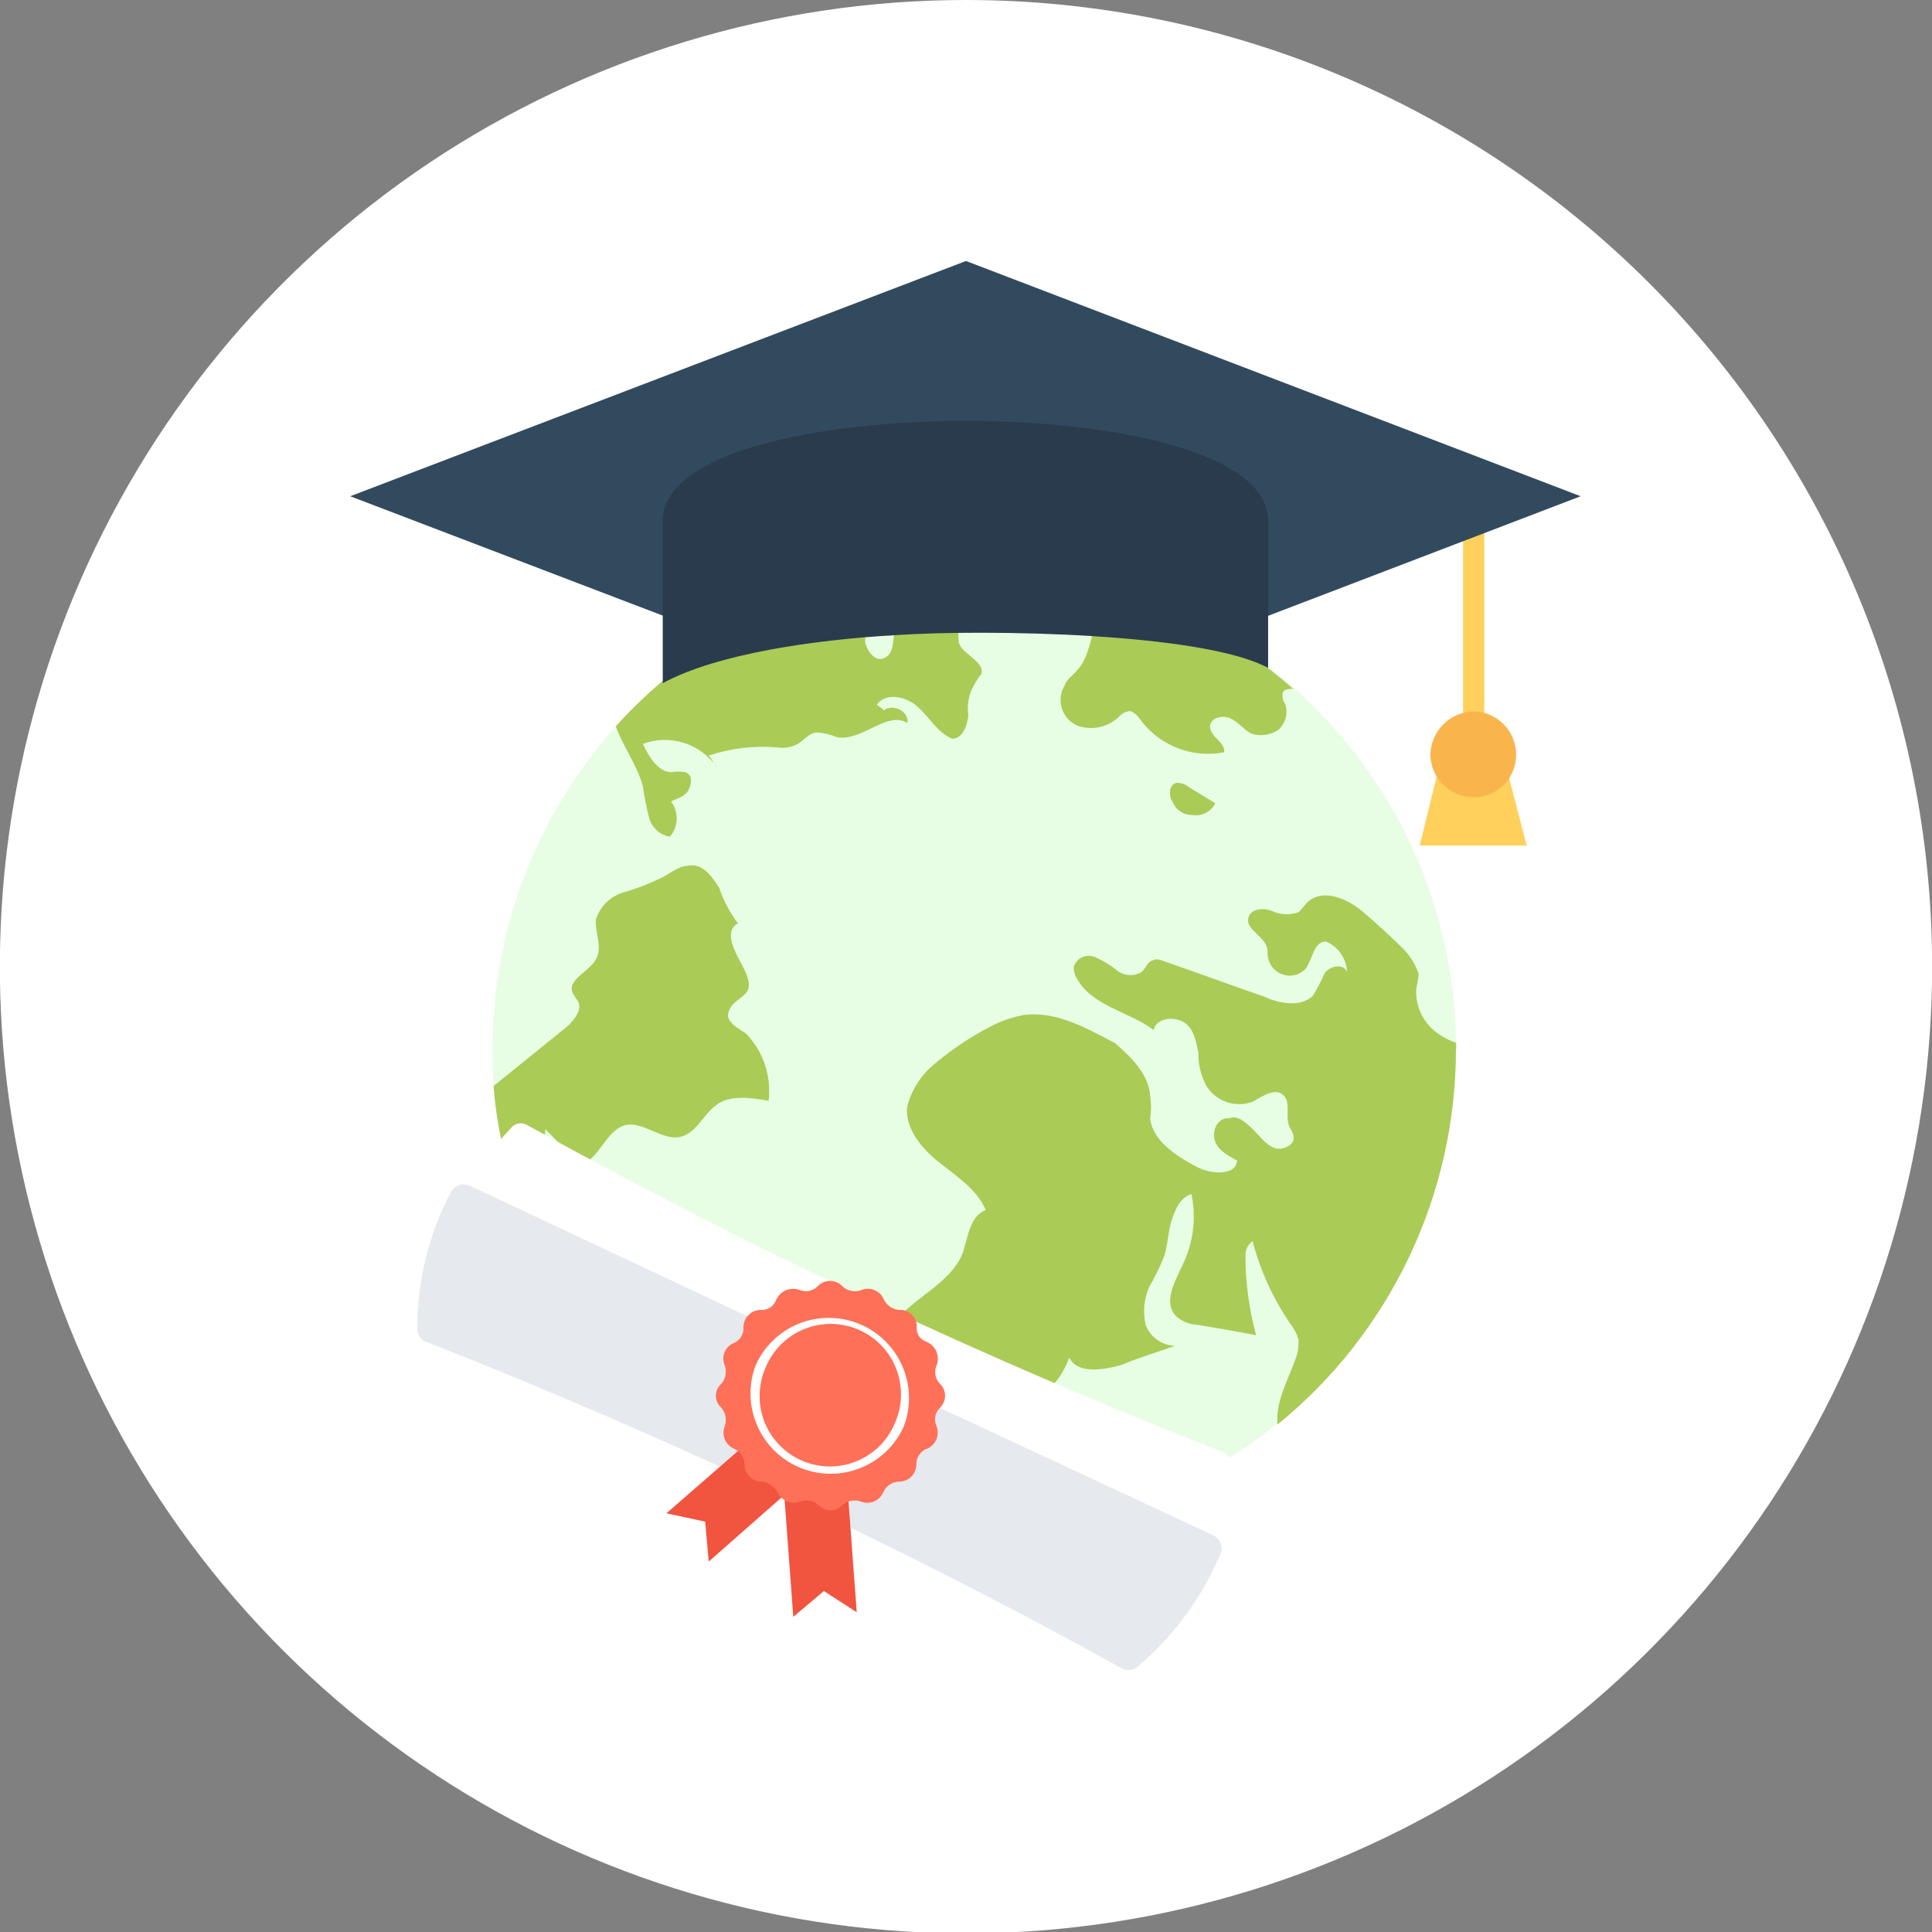 <svg width="48" height="48" viewBox="0 0 48 48" fill="none" xmlns="http://www.w3.org/2000/svg">
<rect x="0" y="0" width="48" height="48" fill="#808080" stroke="none"/>
<g clip-path="url(#clip0_220_1819)">
<path fill-rule="evenodd" clip-rule="evenodd" d="M48.003 23.986C48.009 28.738 46.606 33.384 43.973 37.338C41.339 41.292 37.592 44.375 33.206 46.197C28.821 48.02 23.993 48.5 19.335 47.577C14.677 46.653 10.397 44.368 7.037 41.01C3.677 37.652 1.388 33.372 0.46 28.712C-0.469 24.052 0.005 19.222 1.822 14.831C3.638 10.441 6.715 6.688 10.663 4.048C14.612 1.408 19.254 -0.001 24.003 2.01309e-07C30.363 -4.17538e-06 36.463 2.526 40.964 7.024C45.464 11.521 47.995 17.622 48.003 23.986V23.986Z" fill="white"/>
<path fill-rule="evenodd" clip-rule="evenodd" d="M37.93 21.007H35.272L35.825 18.757H37.345L37.93 21.007Z" fill="#FFD05B"/>
<path d="M36.876 12.796H36.35V19.514H36.876V12.796Z" fill="#FFD05B"/>
<path fill-rule="evenodd" clip-rule="evenodd" d="M37.667 18.757C37.669 18.474 37.56 18.202 37.364 18C37.167 17.797 36.898 17.68 36.616 17.674C36.331 17.679 36.059 17.795 35.857 17.997C35.656 18.199 35.541 18.471 35.537 18.757C35.543 19.039 35.659 19.307 35.861 19.504C36.063 19.701 36.334 19.81 36.616 19.808C36.754 19.809 36.891 19.782 37.019 19.729C37.146 19.676 37.262 19.599 37.36 19.501C37.458 19.404 37.535 19.288 37.588 19.16C37.64 19.032 37.667 18.895 37.667 18.757V18.757Z" fill="#F9B54C"/>
<path fill-rule="evenodd" clip-rule="evenodd" d="M8.701 12.329L24 6.484L39.271 12.329L24 18.172L8.701 12.329Z" fill="#324A5E"/>
<path fill-rule="evenodd" clip-rule="evenodd" d="M36.178 26.061C36.179 23.692 35.477 21.375 34.162 19.405C32.847 17.434 30.977 15.899 28.79 14.992C26.602 14.084 24.195 13.847 21.873 14.309C19.55 14.77 17.417 15.911 15.742 17.586C14.067 19.261 12.927 21.396 12.465 23.72C12.002 26.043 12.239 28.452 13.145 30.641C14.051 32.83 15.586 34.701 17.555 36.017C19.523 37.334 21.838 38.036 24.206 38.036C27.38 38.034 30.423 36.772 32.668 34.526C34.912 32.281 36.175 29.236 36.178 26.061V26.061Z" fill="#E8FEE4"/>
<path fill-rule="evenodd" clip-rule="evenodd" d="M26.308 35.32C26.227 35.4 26.128 35.458 26.018 35.488C25.909 35.519 25.793 35.521 25.683 35.495C25.559 35.456 25.433 35.427 25.304 35.408C25.154 35.472 25.023 35.573 24.923 35.702C24.813 35.896 24.677 36.073 24.516 36.228C24.474 36.289 24.444 36.358 24.429 36.431C24.429 36.606 24.632 36.634 24.779 36.634C24.926 36.634 25.042 36.519 25.186 36.49C25.329 36.462 25.48 36.49 25.627 36.431C25.82 36.381 25.992 36.271 26.121 36.118C26.234 36.011 26.323 35.883 26.383 35.739C26.41 35.709 26.429 35.672 26.439 35.633C26.449 35.593 26.45 35.552 26.441 35.513C26.433 35.473 26.415 35.436 26.39 35.404C26.365 35.372 26.333 35.347 26.296 35.329L26.308 35.32Z" fill="#ABCB57"/>
<path fill-rule="evenodd" clip-rule="evenodd" d="M29.201 19.458C29.026 19.546 29.054 19.749 29.11 19.924V19.837C29.133 19.952 29.195 20.056 29.285 20.131C29.376 20.206 29.49 20.247 29.608 20.247C29.723 20.27 29.844 20.253 29.95 20.201C30.055 20.148 30.141 20.062 30.192 19.956C29.958 19.808 29.695 19.661 29.432 19.486C29.404 19.486 29.285 19.427 29.201 19.458V19.458ZM36.178 26.061V25.91C36.034 25.861 35.896 25.792 35.769 25.707C35.592 25.594 35.446 25.439 35.344 25.255C35.242 25.072 35.187 24.866 35.184 24.656C35.184 24.48 35.243 24.361 35.243 24.186C35.168 23.969 35.048 23.77 34.893 23.601C34.543 23.254 34.221 22.96 33.87 22.662C33.464 22.312 32.879 22.077 32.5 22.399C32.41 22.487 32.353 22.575 32.266 22.662C32.046 22.74 31.805 22.728 31.593 22.631C31.39 22.543 31.04 22.575 31.009 22.838C30.977 23.1 31.39 23.247 31.478 23.539C31.506 23.626 31.478 23.714 31.506 23.801C31.526 23.9 31.573 23.991 31.641 24.065C31.71 24.139 31.798 24.193 31.895 24.22C31.992 24.247 32.094 24.247 32.191 24.219C32.288 24.192 32.376 24.138 32.444 24.064C32.619 23.801 32.647 23.392 32.938 23.392C33.09 23.454 33.221 23.558 33.315 23.694C33.409 23.828 33.462 23.988 33.467 24.152C33.379 23.917 33.026 24.005 32.91 24.18C32.825 24.372 32.728 24.558 32.619 24.737C32.325 25.028 31.8 24.941 31.421 24.765C30.574 24.474 29.786 24.18 28.941 23.889C28.854 23.858 28.735 23.801 28.647 23.858C28.5 23.889 28.472 24.064 28.357 24.152C28.259 24.21 28.146 24.235 28.034 24.224C27.922 24.214 27.816 24.168 27.731 24.092C27.57 23.966 27.393 23.861 27.206 23.779C27.156 23.758 27.102 23.746 27.048 23.746C26.994 23.747 26.94 23.758 26.891 23.78C26.841 23.802 26.797 23.834 26.761 23.875C26.724 23.915 26.697 23.963 26.68 24.014C26.672 24.105 26.691 24.197 26.736 24.277C27.118 25.009 28.05 25.125 28.663 25.591C28.722 25.3 29.132 25.244 29.395 25.388C29.657 25.532 29.708 25.854 29.773 26.148C29.767 26.443 29.838 26.735 29.98 26.993C30.099 27.176 30.276 27.313 30.482 27.383C30.689 27.452 30.913 27.449 31.118 27.375C31.381 27.228 31.672 27.025 31.875 27.2C32.078 27.375 31.934 27.697 32.022 27.96C32.053 28.048 32.138 28.136 32.138 28.251C32.169 28.455 31.847 28.602 31.643 28.514C31.44 28.427 31.293 28.223 31.118 28.048C30.943 27.873 30.736 27.697 30.533 27.785C30.27 27.754 30.095 28.076 30.183 28.339C30.27 28.602 30.533 28.718 30.736 28.836C30.708 29.068 30.505 29.128 30.27 29.128C30.076 29.123 29.885 29.073 29.714 28.98C29.22 28.718 28.635 28.339 28.575 27.785C28.605 27.601 28.605 27.412 28.575 27.228C28.547 26.702 28.11 26.264 27.7 25.914C26.971 25.535 26.27 25.125 25.451 25.213C25.157 25.267 24.872 25.365 24.607 25.504C24.094 25.77 23.613 26.095 23.174 26.471C22.855 26.745 22.631 27.113 22.533 27.522C22.505 28.076 22.912 28.545 23.349 28.893C23.787 29.24 24.288 29.566 24.488 30.063C24.11 30.207 24.05 30.705 23.934 31.086C23.643 31.931 22.533 32.282 22.058 33.07C21.826 33.508 21.767 34.037 21.476 34.416C21.345 34.574 21.239 34.751 21.163 34.942C20.901 35.495 21.457 36.168 22.067 36.256C22.677 36.344 23.293 35.993 23.822 35.63C23.94 35.519 24.078 35.429 24.228 35.367C24.354 35.342 24.482 35.332 24.61 35.336C24.901 35.336 25.235 35.28 25.514 35.28C25.367 35.28 25.338 35.073 25.426 34.985C25.514 34.898 25.633 34.87 25.72 34.782C26.113 34.538 26.411 34.167 26.564 33.731C26.771 34.141 27.412 34.044 27.881 33.906C28.288 33.731 28.754 33.593 29.195 33.437C29.035 33.432 28.879 33.38 28.749 33.287C28.619 33.194 28.519 33.064 28.463 32.914C28.391 32.6 28.422 32.271 28.55 31.975C28.7 31.724 28.828 31.46 28.932 31.186C29.02 30.892 29.02 30.601 29.104 30.338C29.188 30.076 29.31 29.753 29.601 29.666C29.724 30.247 29.652 30.853 29.398 31.39C29.195 31.828 28.901 32.329 29.195 32.676C29.335 32.815 29.52 32.898 29.717 32.911C30.245 32.995 30.74 33.083 31.209 33.174C31.035 32.535 30.945 31.877 30.943 31.215C30.938 31.142 30.951 31.068 30.982 31.002C31.014 30.936 31.061 30.878 31.121 30.836C31.319 31.601 31.655 32.323 32.113 32.967C32.178 33.062 32.228 33.168 32.26 33.28C32.265 33.398 32.256 33.515 32.231 33.63C32.056 34.184 31.762 34.651 31.734 35.195V35.398C33.119 34.273 34.236 32.852 35.004 31.24C35.772 29.628 36.171 27.865 36.172 26.079L36.178 26.061ZM32.135 17.12C30.823 15.962 29.28 15.096 27.609 14.579C27.493 14.87 27.318 15.133 27.231 15.396C27.115 15.806 27.055 16.335 26.765 16.648C26.646 16.792 26.499 16.879 26.452 17.026C26.401 17.11 26.368 17.202 26.355 17.299C26.343 17.395 26.35 17.494 26.378 17.587C26.405 17.68 26.452 17.767 26.515 17.841C26.578 17.916 26.655 17.976 26.743 18.018C26.919 18.088 27.112 18.105 27.298 18.069C27.484 18.033 27.656 17.945 27.794 17.815C27.86 17.735 27.953 17.682 28.056 17.668C28.175 17.668 28.291 17.815 28.369 17.931C28.608 18.233 28.925 18.463 29.285 18.598C29.646 18.732 30.037 18.764 30.414 18.691C30.442 18.428 30.064 18.313 30.064 18.05C30.064 17.843 30.355 17.756 30.558 17.843C30.762 17.931 30.909 18.137 31.084 18.225C31.195 18.262 31.313 18.273 31.43 18.258C31.546 18.242 31.658 18.201 31.756 18.137C31.845 18.059 31.91 17.956 31.941 17.841C31.972 17.727 31.969 17.606 31.931 17.493C31.901 17.451 31.88 17.404 31.87 17.354C31.86 17.303 31.86 17.252 31.872 17.202C31.903 17.114 32.05 17.114 32.135 17.114V17.12ZM21.695 14.332C19.229 14.873 16.994 16.171 15.299 18.044C15.475 18.541 15.828 19.007 15.972 19.533C16.007 19.788 16.056 20.041 16.119 20.29C16.148 20.416 16.213 20.53 16.306 20.619C16.4 20.707 16.517 20.766 16.644 20.788C16.748 20.667 16.807 20.514 16.812 20.355C16.817 20.195 16.768 20.039 16.672 19.912C16.848 19.824 17.023 19.796 17.11 19.621C17.198 19.445 17.198 19.239 17.023 19.183C16.906 19.167 16.789 19.167 16.672 19.183C16.36 19.183 16.119 18.804 15.972 18.482C16.3 18.359 16.659 18.351 16.992 18.457C17.326 18.563 17.614 18.777 17.811 19.067C17.723 18.976 17.695 18.86 17.608 18.773C18.153 18.59 18.73 18.521 19.303 18.569C19.46 18.595 19.622 18.574 19.769 18.51C19.972 18.422 20.081 18.197 20.322 18.197C20.484 18.212 20.642 18.252 20.791 18.316C21.417 18.432 22.042 17.643 22.543 17.965C22.602 17.671 22.161 17.468 21.958 17.652C21.93 17.593 21.842 17.565 21.783 17.505C22.017 17.192 22.515 17.302 22.805 17.565C23.096 17.828 23.299 18.206 23.653 18.353C23.916 18.353 24.031 18.04 24.059 17.768C24.017 17.506 24.069 17.238 24.206 17.011C24.254 16.916 24.312 16.828 24.381 16.748C24.469 16.435 23.944 16.279 23.828 15.988C23.782 15.728 23.823 15.461 23.944 15.227C24.031 14.992 24.003 14.642 23.74 14.601C23.39 15.099 22.455 15.011 22.249 15.565C22.161 15.856 22.249 16.238 21.958 16.354C21.755 16.441 21.548 16.207 21.492 15.944C21.492 15.681 21.579 15.477 21.579 15.215C21.579 15.099 21.548 15.011 21.548 14.902C21.584 14.714 21.633 14.529 21.695 14.348V14.332ZM12.263 26.981C12.3 27.493 12.378 28.002 12.497 28.502C12.59 28.472 12.689 28.464 12.786 28.479C12.883 28.494 12.975 28.532 13.054 28.589C13.069 28.632 13.096 28.669 13.132 28.695C13.169 28.721 13.212 28.736 13.257 28.736C13.301 28.728 13.341 28.707 13.373 28.677C13.481 28.485 13.541 28.271 13.548 28.051C13.842 28.342 14.133 28.677 14.424 28.955C14.893 28.78 15.049 28.11 15.506 27.963C15.963 27.816 16.497 28.401 16.966 28.226C17.317 28.11 17.492 27.672 17.783 27.466C18.095 27.203 18.63 27.262 19.096 27.35C19.132 27.049 19.102 26.743 19.006 26.456C18.91 26.168 18.752 25.905 18.543 25.685C18.28 25.51 18.017 25.372 18.105 25.128C18.192 24.884 18.396 24.837 18.543 24.662C18.718 24.427 18.483 24.077 18.336 23.786C18.189 23.495 18.023 23.113 18.336 22.938C18.132 22.674 17.975 22.378 17.87 22.061C17.695 21.77 17.432 21.436 17.11 21.508C16.848 21.508 16.644 21.711 16.41 21.821C16.118 21.961 15.816 22.077 15.506 22.168C15.342 22.213 15.193 22.298 15.07 22.415C14.948 22.533 14.857 22.679 14.805 22.841C14.777 23.191 14.98 23.514 14.805 23.833C14.63 24.152 14.105 24.33 14.22 24.653C14.263 24.735 14.312 24.813 14.367 24.887C14.483 25.119 14.192 25.441 13.986 25.588L12.263 26.981Z" fill="#ABCB57"/>
<path fill-rule="evenodd" clip-rule="evenodd" d="M22.28 15.778C24.469 15.631 29.901 15.718 31.506 16.595V12.943C31.506 11.219 27.621 10.458 24 10.458C20.378 10.458 16.466 11.219 16.466 12.943V16.973C17.808 16.244 20.219 15.894 22.277 15.778H22.28Z" fill="#2B3B4E"/>
<path fill-rule="evenodd" clip-rule="evenodd" d="M30.602 36.431C30.608 36.358 30.591 36.286 30.554 36.223C30.517 36.16 30.462 36.111 30.395 36.081C24.46 33.76 18.686 31.047 13.11 27.96C13.047 27.919 12.971 27.902 12.896 27.912C12.822 27.922 12.753 27.959 12.704 28.016C12.214 28.533 11.809 29.125 11.506 29.769C11.471 29.847 11.467 29.935 11.494 30.017C11.521 30.098 11.578 30.166 11.653 30.207L29.579 38.621C29.661 38.659 29.754 38.665 29.84 38.639C29.926 38.612 29.999 38.555 30.045 38.477C30.349 37.833 30.537 37.14 30.602 36.431V36.431Z" fill="white"/>
<path fill-rule="evenodd" clip-rule="evenodd" d="M30.34 38.593C30.364 38.511 30.36 38.424 30.328 38.344C30.296 38.265 30.238 38.198 30.165 38.155L22.396 34.532C22.358 34.511 22.316 34.498 22.273 34.494C22.229 34.49 22.186 34.495 22.145 34.509C22.103 34.523 22.066 34.545 22.033 34.574C22.001 34.603 21.976 34.639 21.958 34.679L19.566 33.54C19.6 33.462 19.604 33.373 19.576 33.292C19.549 33.211 19.493 33.143 19.419 33.102L11.653 29.45C11.574 29.419 11.487 29.416 11.406 29.443C11.325 29.47 11.257 29.525 11.212 29.597C10.651 30.657 10.361 31.84 10.368 33.039C10.372 33.098 10.39 33.155 10.421 33.205C10.451 33.256 10.493 33.299 10.543 33.33H10.571C12.967 34.269 15.359 35.289 17.667 36.34L19.068 36.966L21.023 37.905C23.331 39.016 25.639 40.215 27.856 41.441C27.925 41.483 28.006 41.5 28.086 41.489C28.166 41.478 28.239 41.44 28.294 41.382C29.187 40.616 29.888 39.651 30.34 38.565V38.593Z" fill="#E6E9EE"/>
<path fill-rule="evenodd" clip-rule="evenodd" d="M20 35.614L20.525 36.228L17.608 38.797L17.52 37.805L16.557 37.598L19.506 35.029L20 35.614Z" fill="#F1543F"/>
<path fill-rule="evenodd" clip-rule="evenodd" d="M20.235 36.196L19.419 36.256L19.709 40.17L20.469 39.529L21.285 40.055L20.995 36.14L20.235 36.196Z" fill="#F1543F"/>
<path fill-rule="evenodd" clip-rule="evenodd" d="M23.037 35.993C23.139 35.947 23.219 35.865 23.263 35.762C23.306 35.66 23.309 35.544 23.271 35.439V35.439C23.233 35.362 23.221 35.275 23.237 35.19C23.253 35.105 23.295 35.028 23.359 34.97V34.97C23.397 34.931 23.428 34.886 23.449 34.836C23.47 34.785 23.48 34.731 23.48 34.677C23.48 34.623 23.47 34.569 23.449 34.519C23.428 34.468 23.397 34.423 23.359 34.385V34.385C23.298 34.325 23.256 34.249 23.241 34.165C23.225 34.082 23.236 33.995 23.271 33.918V33.918C23.314 33.806 23.31 33.681 23.261 33.571C23.212 33.462 23.121 33.376 23.009 33.333V33.333C22.932 33.306 22.867 33.254 22.825 33.185C22.783 33.116 22.766 33.035 22.777 32.955V32.955C22.777 32.898 22.766 32.843 22.744 32.791C22.721 32.739 22.689 32.693 22.647 32.654C22.606 32.616 22.558 32.586 22.505 32.567C22.452 32.548 22.395 32.541 22.339 32.545V32.545C22.258 32.538 22.18 32.511 22.113 32.464C22.046 32.418 21.993 32.355 21.958 32.282V32.282C21.915 32.178 21.832 32.095 21.729 32.052C21.625 32.008 21.508 32.008 21.404 32.05V32.05C21.326 32.08 21.24 32.088 21.157 32.072C21.075 32.057 20.998 32.019 20.935 31.962V31.962C20.895 31.919 20.847 31.884 20.793 31.86C20.739 31.836 20.681 31.824 20.622 31.824C20.563 31.824 20.505 31.836 20.451 31.86C20.398 31.884 20.349 31.919 20.31 31.962V31.962C20.253 32.018 20.181 32.055 20.104 32.071C20.026 32.086 19.945 32.079 19.872 32.05V32.05C19.763 32.009 19.644 32.01 19.536 32.053C19.428 32.096 19.34 32.177 19.29 32.282C19.264 32.361 19.213 32.43 19.144 32.478C19.075 32.525 18.992 32.549 18.909 32.545V32.545C18.851 32.544 18.794 32.554 18.74 32.576C18.686 32.598 18.638 32.63 18.597 32.671C18.556 32.712 18.524 32.761 18.502 32.814C18.481 32.867 18.47 32.925 18.471 32.983V32.983C18.475 33.062 18.456 33.141 18.414 33.209C18.373 33.278 18.312 33.332 18.239 33.364V33.364C18.187 33.384 18.139 33.415 18.098 33.454C18.058 33.493 18.026 33.539 18.004 33.591C17.982 33.643 17.971 33.699 17.971 33.755C17.971 33.811 17.982 33.867 18.005 33.918V33.918C18.034 33.997 18.041 34.081 18.025 34.163C18.01 34.246 17.972 34.322 17.917 34.385V34.385C17.876 34.421 17.843 34.466 17.82 34.517C17.797 34.567 17.786 34.622 17.786 34.677C17.786 34.733 17.797 34.787 17.82 34.838C17.843 34.888 17.876 34.933 17.917 34.97V34.97C17.972 35.033 18.01 35.11 18.025 35.193C18.04 35.275 18.033 35.36 18.005 35.439C17.963 35.544 17.965 35.66 18.009 35.764C18.052 35.868 18.135 35.95 18.239 35.993V35.993C18.318 36.028 18.385 36.086 18.431 36.159C18.477 36.232 18.501 36.317 18.499 36.403C18.504 36.515 18.552 36.62 18.634 36.696C18.716 36.772 18.825 36.813 18.937 36.81C19.016 36.822 19.092 36.852 19.158 36.897C19.224 36.943 19.279 37.003 19.318 37.073V37.073C19.364 37.175 19.446 37.255 19.549 37.299C19.651 37.343 19.767 37.346 19.872 37.307V37.307C19.951 37.279 20.036 37.272 20.118 37.287C20.201 37.302 20.278 37.34 20.341 37.395V37.395C20.377 37.436 20.422 37.469 20.472 37.492C20.522 37.515 20.577 37.526 20.632 37.526C20.687 37.526 20.741 37.515 20.791 37.492C20.841 37.469 20.886 37.436 20.923 37.395V37.395C20.986 37.34 21.063 37.302 21.145 37.287C21.228 37.272 21.313 37.279 21.392 37.307V37.307C21.496 37.349 21.613 37.347 21.716 37.303C21.82 37.26 21.902 37.177 21.945 37.073V37.073C21.98 36.993 22.038 36.926 22.111 36.88C22.183 36.833 22.268 36.809 22.355 36.81V36.81C22.411 36.808 22.465 36.795 22.516 36.773C22.567 36.75 22.613 36.717 22.651 36.676C22.689 36.635 22.719 36.587 22.738 36.535C22.758 36.483 22.767 36.427 22.765 36.372V36.372C22.766 36.29 22.792 36.211 22.838 36.144C22.884 36.076 22.949 36.024 23.024 35.993H23.037Z" fill="#FF7058"/>
<path fill-rule="evenodd" clip-rule="evenodd" d="M22.455 35.439C22.638 34.955 22.625 34.418 22.419 33.943C22.213 33.467 21.83 33.091 21.352 32.893C20.873 32.696 20.336 32.692 19.855 32.883C19.374 33.075 18.986 33.446 18.774 33.918C18.591 34.403 18.605 34.94 18.811 35.415C19.017 35.89 19.399 36.267 19.878 36.464C20.356 36.662 20.893 36.666 21.374 36.474C21.855 36.283 22.243 35.912 22.455 35.439V35.439Z" fill="white"/>
<path fill-rule="evenodd" clip-rule="evenodd" d="M22.249 35.32C22.339 35.107 22.385 34.877 22.386 34.646C22.386 34.414 22.341 34.185 22.252 33.971C22.163 33.757 22.033 33.562 21.869 33.399C21.704 33.236 21.509 33.107 21.294 33.02C21.08 32.933 20.85 32.889 20.619 32.892C20.387 32.895 20.158 32.943 19.945 33.035C19.733 33.127 19.541 33.26 19.38 33.426C19.219 33.593 19.093 33.79 19.009 34.006C18.919 34.219 18.872 34.449 18.872 34.681C18.871 34.912 18.916 35.142 19.005 35.356C19.094 35.57 19.224 35.764 19.389 35.927C19.553 36.09 19.748 36.219 19.963 36.306C20.178 36.393 20.407 36.437 20.639 36.434C20.87 36.432 21.099 36.383 21.312 36.291C21.524 36.2 21.717 36.067 21.878 35.9C22.038 35.733 22.165 35.536 22.249 35.32V35.32Z" fill="#FF7058"/>
</g>
<defs>
<clipPath id="clip0_220_1819">
<rect width="48" height="48" fill="white"/>
</clipPath>
</defs>
</svg>

